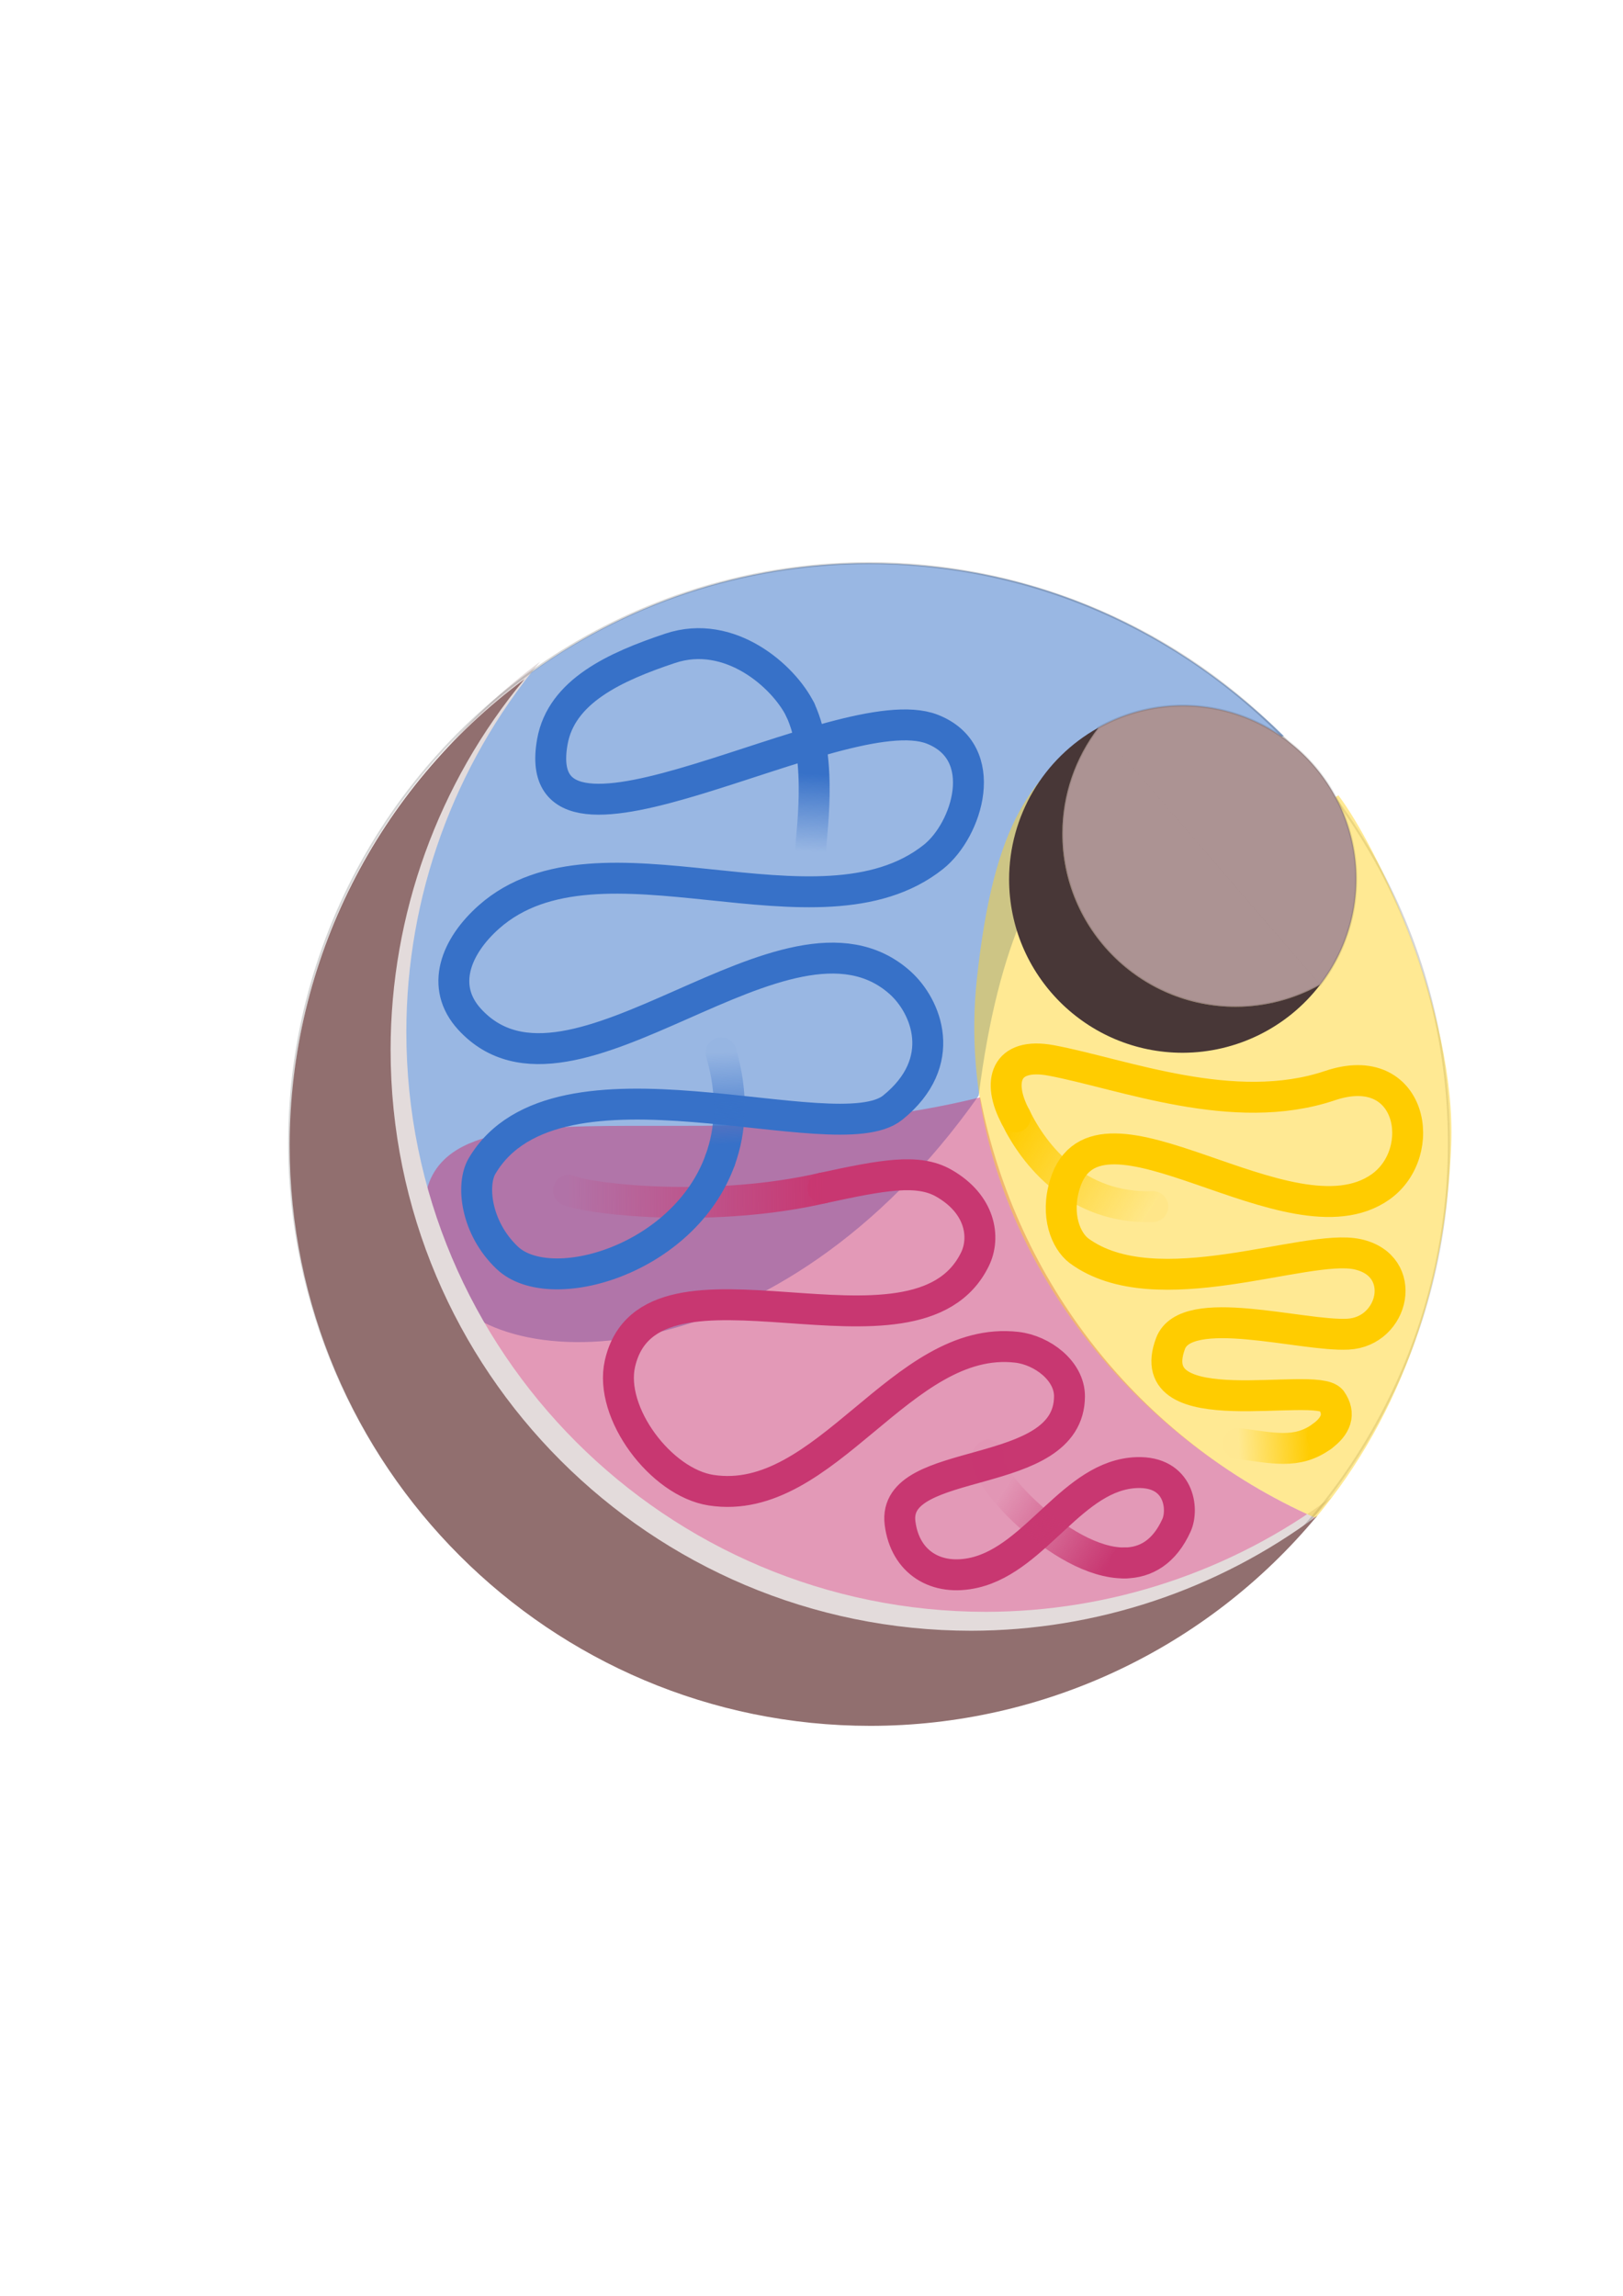 <?xml version="1.0" encoding="UTF-8" standalone="no"?>
<!-- Created with Inkscape (http://www.inkscape.org/) -->

<svg
   xmlns:dc="http://purl.org/dc/elements/1.1/"
   xmlns:cc="http://creativecommons.org/ns#"
   xmlns:rdf="http://www.w3.org/1999/02/22-rdf-syntax-ns#"
   xmlns:svg="http://www.w3.org/2000/svg"
   xmlns="http://www.w3.org/2000/svg"
   xmlns:xlink="http://www.w3.org/1999/xlink"
   xmlns:sodipodi="http://sodipodi.sourceforge.net/DTD/sodipodi-0.dtd"
   xmlns:inkscape="http://www.inkscape.org/namespaces/inkscape"
   width="210mm"
   height="297mm"
   viewBox="0 0 210 297"
   version="1.1"
   id="svg8"
   sodipodi:docname="drawing.svg"
   inkscape:version="0.92.4 (5da689c313, 2019-01-14)">
  <defs
     id="defs2">
    <linearGradient
       inkscape:collect="always"
       id="linearGradient1020">
      <stop
         style="stop-color:#3771c8;stop-opacity:1;"
         offset="0"
         id="stop1016" />
      <stop
         style="stop-color:#3771c8;stop-opacity:0.036"
         offset="1"
         id="stop1018" />
    </linearGradient>
    <linearGradient
       inkscape:collect="always"
       id="linearGradient1008">
      <stop
         style="stop-color:#c83771;stop-opacity:1;"
         offset="0"
         id="stop1004" />
      <stop
         style="stop-color:#c83771;stop-opacity:0.026"
         offset="1"
         id="stop1006" />
    </linearGradient>
    <linearGradient
       inkscape:collect="always"
       id="linearGradient996">
      <stop
         style="stop-color:#ffcc00;stop-opacity:1;"
         offset="0"
         id="stop992" />
      <stop
         style="stop-color:#ffcc00;stop-opacity:0.006"
         offset="1"
         id="stop994" />
    </linearGradient>
    <linearGradient
       inkscape:collect="always"
       id="linearGradient984">
      <stop
         style="stop-color:#ffcc00;stop-opacity:1;"
         offset="0"
         id="stop980" />
      <stop
         style="stop-color:#ffcc00;stop-opacity:0.065"
         offset="1"
         id="stop982" />
    </linearGradient>
    <linearGradient
       inkscape:collect="always"
       id="linearGradient972">
      <stop
         style="stop-color:#c83771;stop-opacity:1"
         offset="0"
         id="stop968" />
      <stop
         style="stop-color:#c83771;stop-opacity:0.042"
         offset="1"
         id="stop970" />
    </linearGradient>
    <linearGradient
       inkscape:collect="always"
       id="linearGradient960">
      <stop
         style="stop-color:#3771c8;stop-opacity:1"
         offset="0"
         id="stop956" />
      <stop
         style="stop-color:#3771c8;stop-opacity:0"
         offset="1"
         id="stop958" />
    </linearGradient>
    <linearGradient
       inkscape:collect="always"
       xlink:href="#linearGradient960"
       id="linearGradient962"
       x1="105.337"
       y1="100.127"
       x2="104.903"
       y2="110.179"
       gradientUnits="userSpaceOnUse" />
    <linearGradient
       inkscape:collect="always"
       xlink:href="#linearGradient972"
       id="linearGradient974"
       x1="106.473"
       y1="153.685"
       x2="73.559"
       y2="154"
       gradientUnits="userSpaceOnUse" />
    <linearGradient
       inkscape:collect="always"
       xlink:href="#linearGradient984"
       id="linearGradient986"
       x1="131.394"
       y1="144.475"
       x2="149.157"
       y2="156.093"
       gradientUnits="userSpaceOnUse" />
    <linearGradient
       inkscape:collect="always"
       xlink:href="#linearGradient996"
       id="linearGradient998"
       x1="169.446"
       y1="186.43"
       x2="160.228"
       y2="186.751"
       gradientUnits="userSpaceOnUse" />
    <linearGradient
       inkscape:collect="always"
       xlink:href="#linearGradient1008"
       id="linearGradient1010"
       x1="143.881"
       y1="201.772"
       x2="129.791"
       y2="192.819"
       gradientUnits="userSpaceOnUse" />
    <linearGradient
       inkscape:collect="always"
       xlink:href="#linearGradient1020"
       id="linearGradient1022"
       x1="93.774"
       y1="148.093"
       x2="93.308"
       y2="136.205"
       gradientUnits="userSpaceOnUse" />
  </defs>
  <sodipodi:namedview
     id="base"
     pagecolor="#ffffff"
     bordercolor="#666666"
     borderopacity="1.0"
     inkscape:pageopacity="0.0"
     inkscape:pageshadow="2"
     inkscape:zoom="0.98994949"
     inkscape:cx="241.6991"
     inkscape:cy="442.74265"
     inkscape:document-units="mm"
     inkscape:current-layer="layer1"
     showgrid="false"
     inkscape:window-width="1920"
     inkscape:window-height="1015"
     inkscape:window-x="0"
     inkscape:window-y="0"
     inkscape:window-maximized="1" />
  <g
     inkscape:label="Layer 1"
     inkscape:groupmode="layer"
     id="layer1">
    <path
       inkscape:connector-curvature="0"
       style="opacity:1;vector-effect:none;fill:#3771c8;fill-opacity:0.505;fill-rule:evenodd;stroke:none;stroke-width:1;stroke-linecap:round;stroke-linejoin:round;stroke-miterlimit:4;stroke-dasharray:none;stroke-dashoffset:0;stroke-opacity:1;paint-order:fill markers stroke"
       d="M 126.629,141.732 C 131.781,101.502 148.199,100.635 166.118,95.212 150.278,79.863 131.877,72.89 112.448,72.86 96.307,72.836 80.605,78.122 67.674,87.783 56.923,100.767 50.46,117.43 50.46,135.604 c -2.9e-5,9.867 1.908,19.286 5.37,27.916 l 1.097,2.594 c 7.585,12.698 43.975,12.175 69.704,-24.372"
       id="path815-3-9-5-3"
       sodipodi:nodetypes="ccsccccc" />
    <path
       style="opacity:1;vector-effect:none;fill:#c83771;fill-opacity:0.505;fill-rule:evenodd;stroke:none;stroke-width:3.78;stroke-linecap:round;stroke-linejoin:round;stroke-miterlimit:4;stroke-dasharray:none;stroke-dashoffset:0;stroke-opacity:0.981;paint-order:fill markers stroke"
       d="M 478.598,535.682 C 327.097,573.495 180.603,508.99 211.01,618.027 l 4.146,9.805 C 259.341,726.973 358.736,796.091 474.285,796.092 534.625,795.972 593.354,776.609 641.932,740.816 556.261,702.792 496.049,625.548 478.605,535.719 Z"
       transform="scale(0.265)"
       id="path815-3-9-5"
       inkscape:connector-curvature="0"
       sodipodi:nodetypes="ccccccc" />
    <path
       style="opacity:1;vector-effect:none;fill:#e3dbdb;fill-opacity:1;fill-rule:evenodd;stroke:none;stroke-width:0.265;stroke-linecap:round;stroke-linejoin:round;stroke-miterlimit:4;stroke-dasharray:none;stroke-dashoffset:0;stroke-opacity:1;paint-order:fill markers stroke"
       d="m 172.294,193.653 c -12.915,9.622 -28.584,14.834 -44.689,14.863 -41.437,-1.6e-4 -75.028,-33.592 -75.028,-75.028 0.01,-17.489 6.128,-34.425 17.299,-47.882 -19.057,14.131 -30.308,36.442 -30.34,60.166 -1.21e-4,41.437 33.591,75.029 75.029,75.028 22.323,-0.01 43.483,-9.961 57.729,-27.147 z"
       id="path815-1-1"
       inkscape:connector-curvature="0"
       sodipodi:nodetypes="ccccccc" />
    <path
       style="fill:none;stroke:#c83771;stroke-width:4;stroke-linecap:round;stroke-linejoin:round;stroke-miterlimit:4;stroke-dasharray:none;stroke-opacity:1"
       d="m 106.473,153.685 c 7.782,-1.684 12.302,-2.523 15.629,-0.632 4.783,2.718 5.419,7.026 4.056,9.833 -7.607,15.667 -42.044,-3.47 -45.939,13.506 -1.466,6.39 5.307,15.384 11.787,16.387 14.887,2.304 24.605,-20.221 39.569,-18.487 3.276,0.379 6.811,3.039 6.806,6.336 -0.018,11.228 -23.047,7.431 -21.924,16.406 0.636,5.082 4.692,7.585 9.675,6.404 8.003,-1.896 12.741,-12.652 20.961,-12.934 5.517,-0.189 6.076,4.727 5.138,6.804 -1.577,3.491 -3.989,4.853 -6.694,4.888"
       id="path1002"
       inkscape:connector-curvature="0"
       sodipodi:nodetypes="cssssscssssc" />
    <path
       style="fill:none;stroke:url(#linearGradient1010);stroke-width:4;stroke-linecap:round;stroke-linejoin:round;stroke-miterlimit:4;stroke-dasharray:none;stroke-opacity:1"
       d="m 145.536,202.195 c -8.207,0.106 -19.121,-11.998 -17.669,-13.92"
       id="path866" />
    <circle
       style="opacity:1;vector-effect:none;fill:none;fill-opacity:1;fill-rule:evenodd;stroke:#000000;stroke-width:0.265;stroke-linecap:round;stroke-linejoin:round;stroke-miterlimit:4;stroke-dasharray:none;stroke-dashoffset:0;stroke-opacity:0.162;paint-order:fill markers stroke"
       id="path815"
       cx="112.448"
       cy="147.888"
       r="75.028" />
    <path
       style="fill:none;stroke:url(#linearGradient974);stroke-width:4;stroke-linecap:round;stroke-linejoin:round;stroke-miterlimit:4;stroke-dasharray:none;stroke-opacity:1"
       d="m 73.559,154 c 3.458,1.303 19.196,2.856 32.915,-0.315"
       id="path966"
       inkscape:connector-curvature="0"
       sodipodi:nodetypes="cc" />
    <path
       style="fill:none;stroke:url(#linearGradient962);stroke-width:4;stroke-linecap:round;stroke-linejoin:round;stroke-miterlimit:4;stroke-dasharray:none;stroke-opacity:1"
       d="m 104.903,110.179 c -0.095,-1.578 1.719,-11.769 -1.361,-18.367"
       id="path954"
       inkscape:connector-curvature="0"
       sodipodi:nodetypes="cc" />
    <path
       style="fill:none;stroke:#3771c8;stroke-width:4;stroke-linecap:round;stroke-linejoin:round;stroke-miterlimit:4;stroke-dasharray:none;stroke-opacity:1"
       d="m 103.542,91.811 c -2.124,-4.307 -9.118,-10.515 -16.822,-7.944 -7.156,2.388 -14.091,5.557 -15.252,12.091 -3.479,19.573 37.431,-6.213 49.163,-1.623 7.699,3.012 4.537,13.025 0.149,16.515 -14.899,11.849 -43.227,-4.846 -57.495,7.756 -4.295,3.794 -6.397,9.018 -2.53,13.247 13.192,14.426 41.104,-17.748 55.693,-4.737 3.391,3.024 6.414,10.236 -0.935,16.17 -7.349,5.934 -43.501,-8.775 -53.141,7.562 -1.41,2.389 -0.842,7.976 3.262,11.871 5.556,5.273 22.84,0.328 27.539,-12.623"
       id="path1014"
       inkscape:connector-curvature="0"
       sodipodi:nodetypes="cssssssscssc" />
    <path
       style="fill:none;stroke:url(#linearGradient1022);stroke-width:4;stroke-linecap:round;stroke-linejoin:round;stroke-miterlimit:4;stroke-dasharray:none;stroke-opacity:1"
       d="m 93.172,150.097 c 1.422,-3.918 1.692,-8.57 0.136,-13.893"
       id="path932" />
    <path
       style="opacity:1;vector-effect:none;fill:#ffd42a;fill-opacity:0.506;fill-rule:evenodd;stroke:none;stroke-width:1;stroke-linecap:round;stroke-linejoin:round;stroke-miterlimit:4;stroke-dasharray:none;stroke-dashoffset:0;stroke-opacity:0.162;paint-order:fill markers stroke"
       d="M 537.115,355.816 C 504.105,377.788 485.328,400.289 476.97,477.927 464.96,589.489 539.72,695.666 642.352,741.02 685.116,689.985 705.974,625.48 708.572,558.947 711.115,493.842 671.997,412.613 653.482,388.251 516.71,469.529 550.373,402.721 537.115,355.816 Z"
       transform="scale(0.265)"
       id="path815-8"
       inkscape:connector-curvature="0"
       sodipodi:nodetypes="cscscc" />
    <path
       style="fill:none;stroke:url(#linearGradient986);stroke-width:4;stroke-linecap:round;stroke-linejoin:round;stroke-miterlimit:4;stroke-dasharray:none;stroke-opacity:1"
       d="m 149.157,156.093 c -9.804,0.333 -15.347,-6.611 -17.763,-11.618"
       id="path978"
       inkscape:connector-curvature="0"
       sodipodi:nodetypes="cc" />
    <path
       style="fill:none;stroke:#ffcc00;stroke-width:4;stroke-linecap:round;stroke-linejoin:round;stroke-miterlimit:4;stroke-dasharray:none;stroke-opacity:1"
       d="m 131.394,144.475 c -2.409,-4.497 -1.388,-8.418 4.644,-7.286 9.188,1.723 23.594,7.45 36.047,3.253 10.662,-3.593 12.852,8.648 6.532,13.108 -11.684,8.245 -36.604,-14.038 -40.822,-0.374 -1.251,4.053 0.122,7.336 1.804,8.619 9.921,7.321 29.365,-1.003 36.056,0.465 6.691,1.467 4.75,10.031 -1.249,10.337 -5.998,0.306 -20.92,-4.224 -22.953,1.211 -4.02,10.749 18.724,4.761 20.801,7.329 1.268,1.803 0.579,3.379 -1.203,4.677"
       id="path990"
       inkscape:connector-curvature="0"
       sodipodi:nodetypes="ccsssczzscc" />
    <path
       inkscape:connector-curvature="0"
       style="opacity:1;vector-effect:none;fill:#ac9393;fill-opacity:1;fill-rule:evenodd;stroke:#000000;stroke-width:0.265;stroke-linecap:round;stroke-linejoin:round;stroke-miterlimit:4;stroke-dasharray:none;stroke-dashoffset:0;stroke-opacity:0.117;paint-order:fill markers stroke"
       d="m 153.024,91.283 a 22.455,22.455 0 0 0 -10.912,2.86 22.455,22.455 0 0 0 -4.662,13.653 22.455,22.455 0 0 0 22.455,22.455 22.455,22.455 0 0 0 10.912,-2.86 22.455,22.455 0 0 0 4.662,-13.653 22.455,22.455 0 0 0 -22.455,-22.455 z"
       id="path832-4" />
    <path
       style="opacity:1;vector-effect:none;fill:#483737;fill-opacity:1;fill-rule:evenodd;stroke:none;stroke-width:0.265;stroke-linecap:round;stroke-linejoin:round;stroke-miterlimit:4;stroke-dasharray:none;stroke-dashoffset:0;stroke-opacity:1;paint-order:fill markers stroke"
       d="m 170.816,127.391 c -3.335,1.866 -7.091,2.851 -10.912,2.86 -12.401,-3e-5 -22.455,-10.053 -22.455,-22.455 0.01,-4.94 1.649,-9.739 4.662,-13.653 m 0,0 c -7.115,3.956 -11.532,11.454 -11.543,19.595 3e-5,12.402 10.054,22.455 22.455,22.455 6.976,-0.011 13.551,-3.263 17.792,-8.802"
       id="path832-1"
       inkscape:connector-curvature="0"
       sodipodi:nodetypes="cccccccc" />
    <path
       style="opacity:1;vector-effect:none;fill:#916f6f;fill-opacity:1;fill-rule:evenodd;stroke:none;stroke-width:1;stroke-linecap:round;stroke-linejoin:round;stroke-miterlimit:4;stroke-dasharray:none;stroke-dashoffset:0;stroke-opacity:1;paint-order:fill markers stroke"
       d="m 643.189,739.916 c -48.813,36.368 -108.033,56.064 -168.904,56.176 -156.612,-6.1e-4 -283.571,-126.96 -283.57,-283.572 0.036,-66.1 23.163,-130.111 65.383,-180.971 C 184.072,384.956 141.549,469.281 141.428,558.947 141.427,715.56 268.387,842.52 425,842.52 c 84.372,-0.039 164.345,-37.646 218.189,-102.604 z"
       transform="scale(0.265)"
       id="path815-1"
       inkscape:connector-curvature="0"
       sodipodi:nodetypes="ccccccc" />
    <path
       style="fill:none;stroke:url(#linearGradient998);stroke-width:4;stroke-linecap:round;stroke-linejoin:round;stroke-miterlimit:4;stroke-dasharray:none;stroke-opacity:1"
       d="m 171.053,185.816 c -3.247,2.366 -6.4,1.478 -10.824,0.935"
       id="path868" />
  </g>
</svg>
